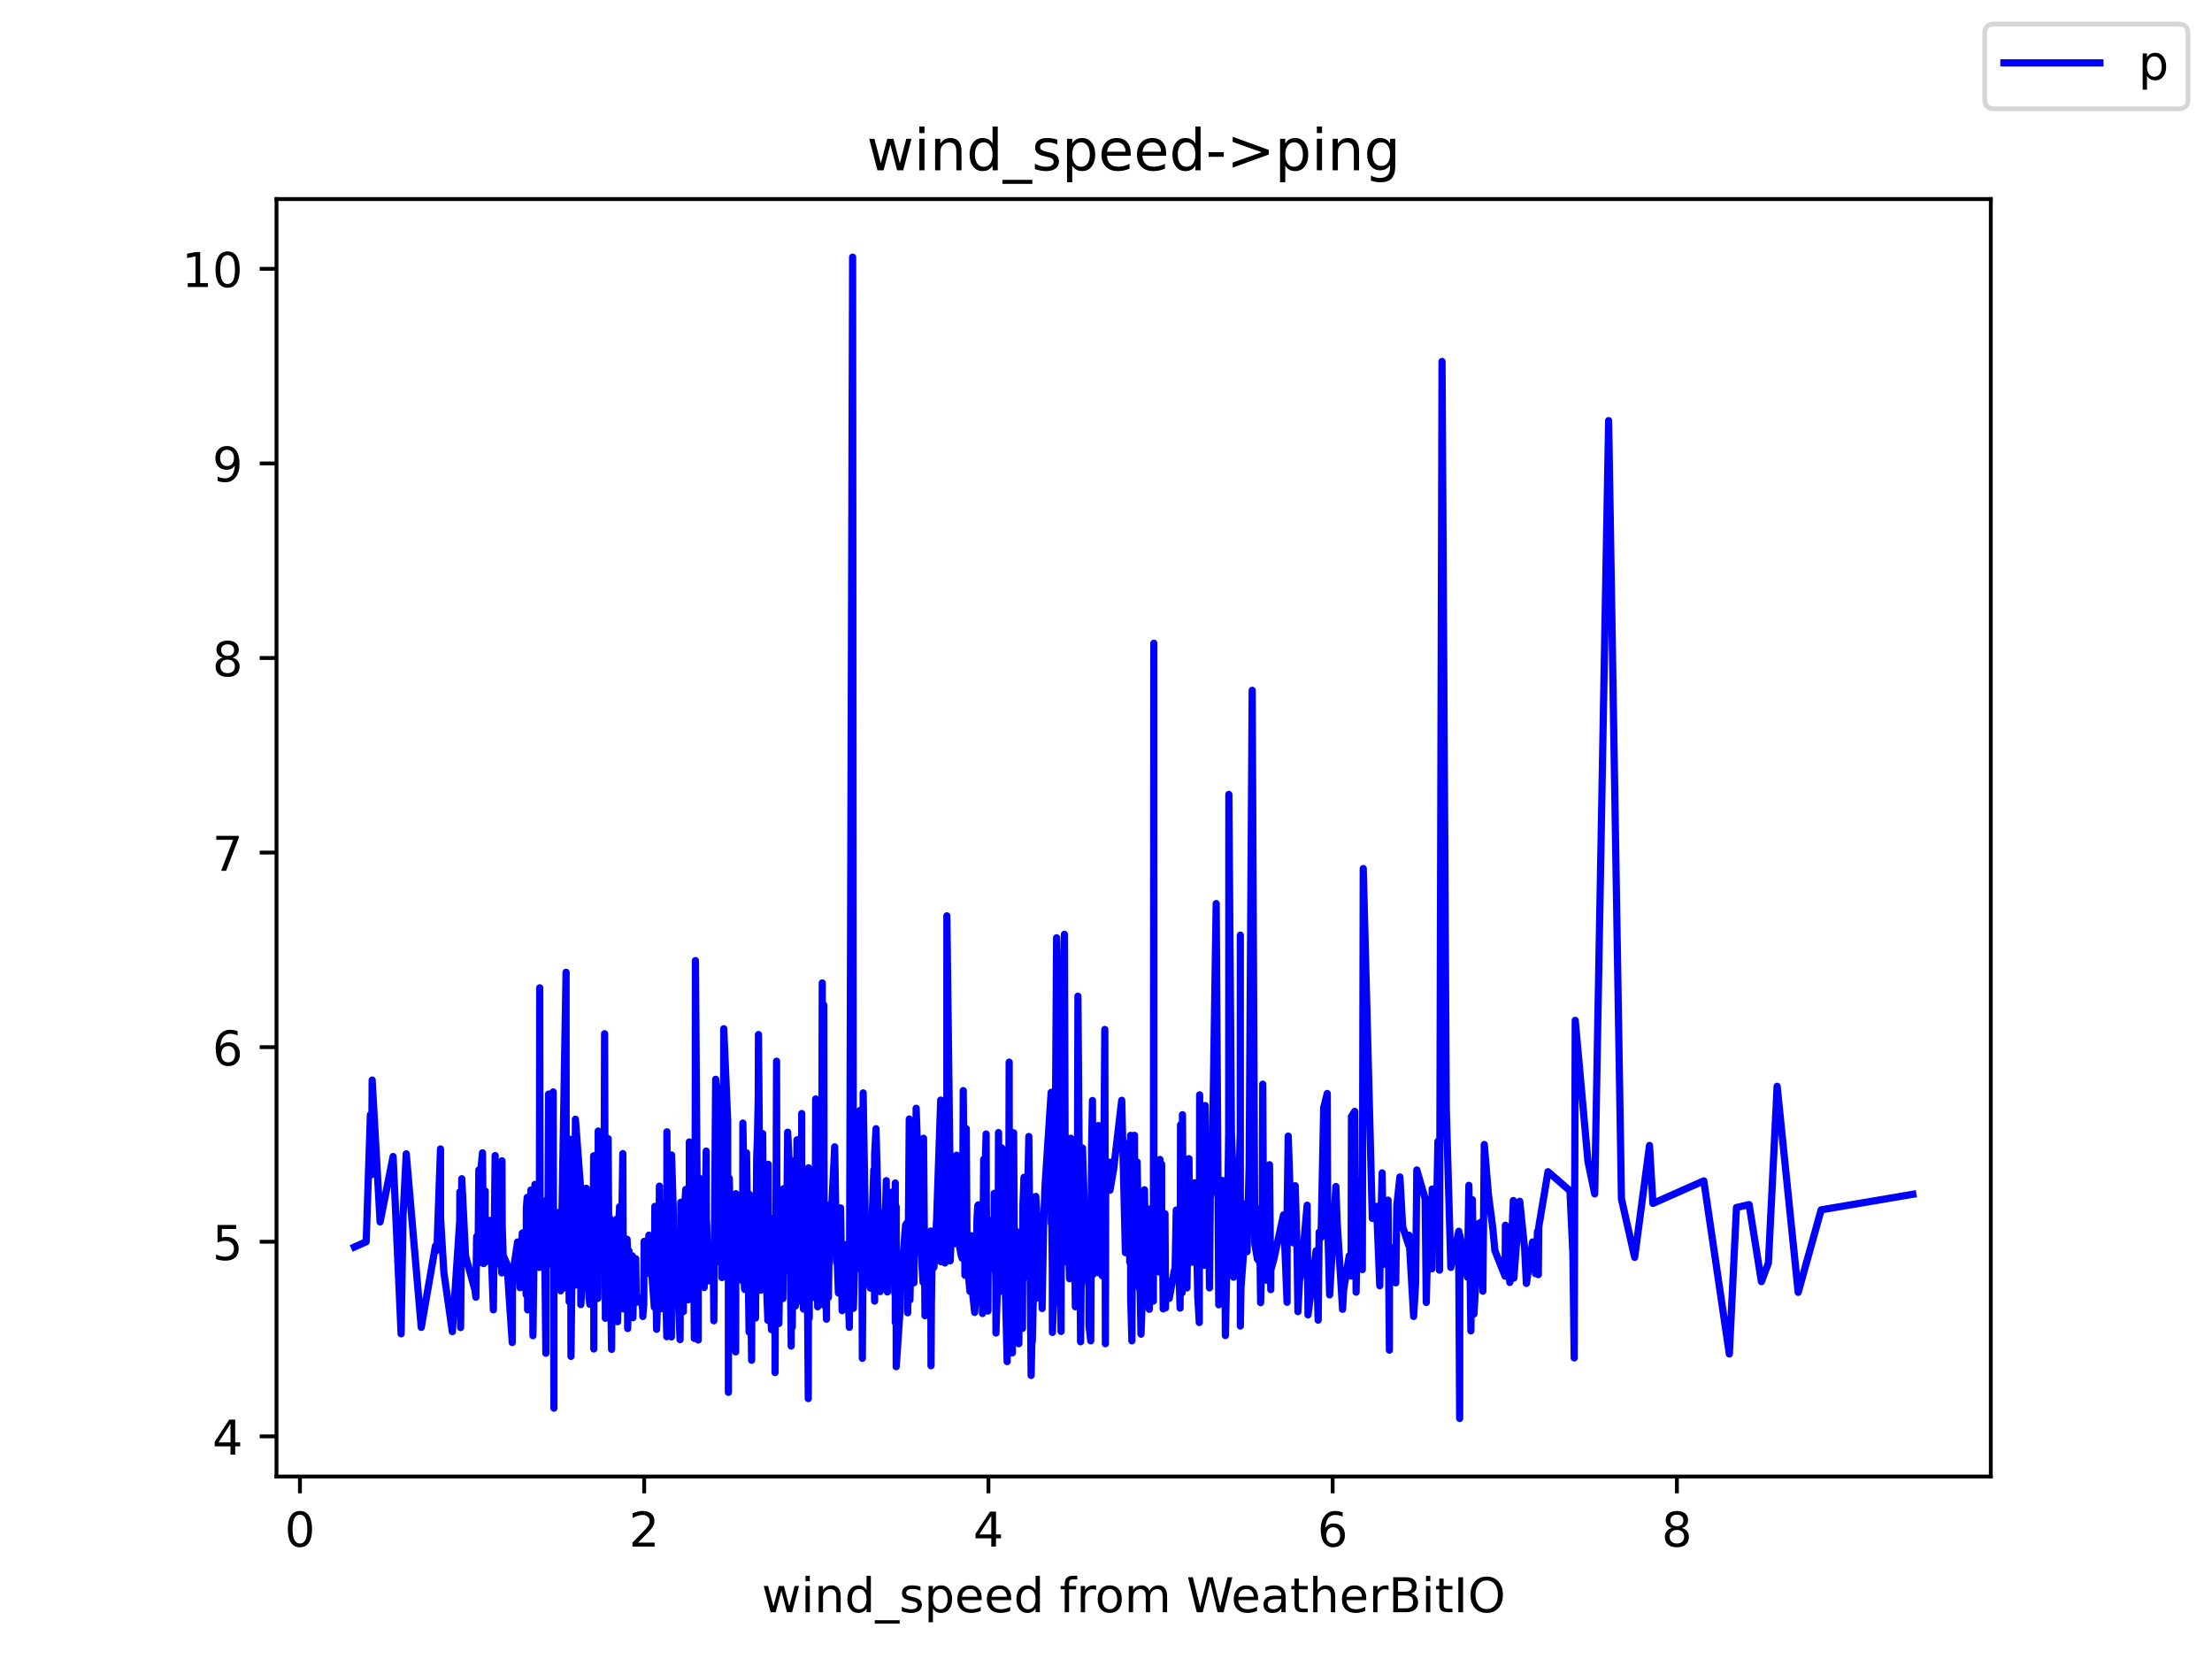 <?xml version="1.0" encoding="utf-8" standalone="no"?>
<!DOCTYPE svg PUBLIC "-//W3C//DTD SVG 1.1//EN"
  "http://www.w3.org/Graphics/SVG/1.1/DTD/svg11.dtd">
<!-- Created with matplotlib (https://matplotlib.org/) -->
<svg height="345.6pt" version="1.1" viewBox="0 0 460.8 345.6" width="460.8pt" xmlns="http://www.w3.org/2000/svg" xmlns:xlink="http://www.w3.org/1999/xlink">
 <defs>
  <style type="text/css">*{stroke-linecap:butt;stroke-linejoin:round;}</style>
 </defs>
 <g id="figure_1">
  <g id="patch_1">
   <path d="M 0 345.6 
L 460.8 345.6 
L 460.8 0 
L 0 0 
z
" style="fill:#ffffff;"/>
  </g>
  <g id="axes_1">
   <g id="patch_2">
    <path d="M 57.6 307.584 
L 414.72 307.584 
L 414.72 41.472 
L 57.6 41.472 
z
" style="fill:#ffffff;"/>
   </g>
   <g id="matplotlib.axis_1">
    <g id="xtick_1">
     <g id="line2d_1">
      <defs>
       <path d="M 0 0 
L 0 3.5 
" id="mcaeb36cfbd" style="stroke:#000000;stroke-width:0.8;"/>
      </defs>
      <g>
       <use style="stroke:#000000;stroke-width:0.8;" x="62.483" xlink:href="#mcaeb36cfbd" y="307.584"/>
      </g>
     </g>
     <g id="text_1">
      <!-- 0 -->
      <g transform="translate(59.302 322.182)scale(0.1 -0.1)">
       <defs>
        <path d="M 31.781 66.406 
Q 24.172 66.406 20.328 58.906 
Q 16.5 51.422 16.5 36.375 
Q 16.5 21.391 20.328 13.891 
Q 24.172 6.391 31.781 6.391 
Q 39.453 6.391 43.281 13.891 
Q 47.125 21.391 47.125 36.375 
Q 47.125 51.422 43.281 58.906 
Q 39.453 66.406 31.781 66.406 
z
M 31.781 74.219 
Q 44.047 74.219 50.516 64.516 
Q 56.984 54.828 56.984 36.375 
Q 56.984 17.969 50.516 8.266 
Q 44.047 -1.422 31.781 -1.422 
Q 19.531 -1.422 13.062 8.266 
Q 6.594 17.969 6.594 36.375 
Q 6.594 54.828 13.062 64.516 
Q 19.531 74.219 31.781 74.219 
z
" id="DejaVuSans-48"/>
       </defs>
       <use xlink:href="#DejaVuSans-48"/>
      </g>
     </g>
    </g>
    <g id="xtick_2">
     <g id="line2d_2">
      <g>
       <use style="stroke:#000000;stroke-width:0.8;" x="134.194" xlink:href="#mcaeb36cfbd" y="307.584"/>
      </g>
     </g>
     <g id="text_2">
      <!-- 2 -->
      <g transform="translate(131.013 322.182)scale(0.1 -0.1)">
       <defs>
        <path d="M 19.188 8.297 
L 53.609 8.297 
L 53.609 0 
L 7.328 0 
L 7.328 8.297 
Q 12.938 14.109 22.625 23.891 
Q 32.328 33.688 34.812 36.531 
Q 39.547 41.844 41.422 45.531 
Q 43.312 49.219 43.312 52.781 
Q 43.312 58.594 39.234 62.25 
Q 35.156 65.922 28.609 65.922 
Q 23.969 65.922 18.812 64.312 
Q 13.672 62.703 7.812 59.422 
L 7.812 69.391 
Q 13.766 71.781 18.938 73 
Q 24.125 74.219 28.422 74.219 
Q 39.75 74.219 46.484 68.547 
Q 53.219 62.891 53.219 53.422 
Q 53.219 48.922 51.531 44.891 
Q 49.859 40.875 45.406 35.406 
Q 44.188 33.984 37.641 27.219 
Q 31.109 20.453 19.188 8.297 
z
" id="DejaVuSans-50"/>
       </defs>
       <use xlink:href="#DejaVuSans-50"/>
      </g>
     </g>
    </g>
    <g id="xtick_3">
     <g id="line2d_3">
      <g>
       <use style="stroke:#000000;stroke-width:0.8;" x="205.906" xlink:href="#mcaeb36cfbd" y="307.584"/>
      </g>
     </g>
     <g id="text_3">
      <!-- 4 -->
      <g transform="translate(202.724 322.182)scale(0.1 -0.1)">
       <defs>
        <path d="M 37.797 64.312 
L 12.891 25.391 
L 37.797 25.391 
z
M 35.203 72.906 
L 47.609 72.906 
L 47.609 25.391 
L 58.016 25.391 
L 58.016 17.188 
L 47.609 17.188 
L 47.609 0 
L 37.797 0 
L 37.797 17.188 
L 4.891 17.188 
L 4.891 26.703 
z
" id="DejaVuSans-52"/>
       </defs>
       <use xlink:href="#DejaVuSans-52"/>
      </g>
     </g>
    </g>
    <g id="xtick_4">
     <g id="line2d_4">
      <g>
       <use style="stroke:#000000;stroke-width:0.8;" x="277.617" xlink:href="#mcaeb36cfbd" y="307.584"/>
      </g>
     </g>
     <g id="text_4">
      <!-- 6 -->
      <g transform="translate(274.436 322.182)scale(0.1 -0.1)">
       <defs>
        <path d="M 33.016 40.375 
Q 26.375 40.375 22.484 35.828 
Q 18.609 31.297 18.609 23.391 
Q 18.609 15.531 22.484 10.953 
Q 26.375 6.391 33.016 6.391 
Q 39.656 6.391 43.531 10.953 
Q 47.406 15.531 47.406 23.391 
Q 47.406 31.297 43.531 35.828 
Q 39.656 40.375 33.016 40.375 
z
M 52.594 71.297 
L 52.594 62.312 
Q 48.875 64.062 45.094 64.984 
Q 41.312 65.922 37.594 65.922 
Q 27.828 65.922 22.672 59.328 
Q 17.531 52.734 16.797 39.406 
Q 19.672 43.656 24.016 45.922 
Q 28.375 48.188 33.594 48.188 
Q 44.578 48.188 50.953 41.516 
Q 57.328 34.859 57.328 23.391 
Q 57.328 12.156 50.688 5.359 
Q 44.047 -1.422 33.016 -1.422 
Q 20.359 -1.422 13.672 8.266 
Q 6.984 17.969 6.984 36.375 
Q 6.984 53.656 15.188 63.938 
Q 23.391 74.219 37.203 74.219 
Q 40.922 74.219 44.703 73.484 
Q 48.484 72.75 52.594 71.297 
z
" id="DejaVuSans-54"/>
       </defs>
       <use xlink:href="#DejaVuSans-54"/>
      </g>
     </g>
    </g>
    <g id="xtick_5">
     <g id="line2d_5">
      <g>
       <use style="stroke:#000000;stroke-width:0.8;" x="349.328" xlink:href="#mcaeb36cfbd" y="307.584"/>
      </g>
     </g>
     <g id="text_5">
      <!-- 8 -->
      <g transform="translate(346.147 322.182)scale(0.1 -0.1)">
       <defs>
        <path d="M 31.781 34.625 
Q 24.75 34.625 20.719 30.859 
Q 16.703 27.094 16.703 20.516 
Q 16.703 13.922 20.719 10.156 
Q 24.75 6.391 31.781 6.391 
Q 38.812 6.391 42.859 10.172 
Q 46.922 13.969 46.922 20.516 
Q 46.922 27.094 42.891 30.859 
Q 38.875 34.625 31.781 34.625 
z
M 21.922 38.812 
Q 15.578 40.375 12.031 44.719 
Q 8.5 49.078 8.5 55.328 
Q 8.5 64.062 14.719 69.141 
Q 20.953 74.219 31.781 74.219 
Q 42.672 74.219 48.875 69.141 
Q 55.078 64.062 55.078 55.328 
Q 55.078 49.078 51.531 44.719 
Q 48 40.375 41.703 38.812 
Q 48.828 37.156 52.797 32.312 
Q 56.781 27.484 56.781 20.516 
Q 56.781 9.906 50.312 4.234 
Q 43.844 -1.422 31.781 -1.422 
Q 19.734 -1.422 13.25 4.234 
Q 6.781 9.906 6.781 20.516 
Q 6.781 27.484 10.781 32.312 
Q 14.797 37.156 21.922 38.812 
z
M 18.312 54.391 
Q 18.312 48.734 21.844 45.562 
Q 25.391 42.391 31.781 42.391 
Q 38.141 42.391 41.719 45.562 
Q 45.312 48.734 45.312 54.391 
Q 45.312 60.062 41.719 63.234 
Q 38.141 66.406 31.781 66.406 
Q 25.391 66.406 21.844 63.234 
Q 18.312 60.062 18.312 54.391 
z
" id="DejaVuSans-56"/>
       </defs>
       <use xlink:href="#DejaVuSans-56"/>
      </g>
     </g>
    </g>
    <g id="text_6">
     <!-- wind_speed from WeatherBitIO -->
     <g transform="translate(158.68 335.861)scale(0.1 -0.1)">
      <defs>
       <path d="M 4.203 54.688 
L 13.188 54.688 
L 24.422 12.016 
L 35.594 54.688 
L 46.188 54.688 
L 57.422 12.016 
L 68.609 54.688 
L 77.594 54.688 
L 63.281 0 
L 52.688 0 
L 40.922 44.828 
L 29.109 0 
L 18.5 0 
z
" id="DejaVuSans-119"/>
       <path d="M 9.422 54.688 
L 18.406 54.688 
L 18.406 0 
L 9.422 0 
z
M 9.422 75.984 
L 18.406 75.984 
L 18.406 64.594 
L 9.422 64.594 
z
" id="DejaVuSans-105"/>
       <path d="M 54.891 33.016 
L 54.891 0 
L 45.906 0 
L 45.906 32.719 
Q 45.906 40.484 42.875 44.328 
Q 39.844 48.188 33.797 48.188 
Q 26.516 48.188 22.312 43.547 
Q 18.109 38.922 18.109 30.906 
L 18.109 0 
L 9.078 0 
L 9.078 54.688 
L 18.109 54.688 
L 18.109 46.188 
Q 21.344 51.125 25.703 53.562 
Q 30.078 56 35.797 56 
Q 45.219 56 50.047 50.172 
Q 54.891 44.344 54.891 33.016 
z
" id="DejaVuSans-110"/>
       <path d="M 45.406 46.391 
L 45.406 75.984 
L 54.391 75.984 
L 54.391 0 
L 45.406 0 
L 45.406 8.203 
Q 42.578 3.328 38.25 0.953 
Q 33.938 -1.422 27.875 -1.422 
Q 17.969 -1.422 11.734 6.484 
Q 5.516 14.406 5.516 27.297 
Q 5.516 40.188 11.734 48.094 
Q 17.969 56 27.875 56 
Q 33.938 56 38.25 53.625 
Q 42.578 51.266 45.406 46.391 
z
M 14.797 27.297 
Q 14.797 17.391 18.875 11.75 
Q 22.953 6.109 30.078 6.109 
Q 37.203 6.109 41.297 11.75 
Q 45.406 17.391 45.406 27.297 
Q 45.406 37.203 41.297 42.844 
Q 37.203 48.484 30.078 48.484 
Q 22.953 48.484 18.875 42.844 
Q 14.797 37.203 14.797 27.297 
z
" id="DejaVuSans-100"/>
       <path d="M 50.984 -16.609 
L 50.984 -23.578 
L -0.984 -23.578 
L -0.984 -16.609 
z
" id="DejaVuSans-95"/>
       <path d="M 44.281 53.078 
L 44.281 44.578 
Q 40.484 46.531 36.375 47.5 
Q 32.281 48.484 27.875 48.484 
Q 21.188 48.484 17.844 46.438 
Q 14.5 44.391 14.5 40.281 
Q 14.5 37.156 16.891 35.375 
Q 19.281 33.594 26.516 31.984 
L 29.594 31.297 
Q 39.156 29.25 43.188 25.516 
Q 47.219 21.781 47.219 15.094 
Q 47.219 7.469 41.188 3.016 
Q 35.156 -1.422 24.609 -1.422 
Q 20.219 -1.422 15.453 -0.562 
Q 10.688 0.297 5.422 2 
L 5.422 11.281 
Q 10.406 8.688 15.234 7.391 
Q 20.062 6.109 24.812 6.109 
Q 31.156 6.109 34.562 8.281 
Q 37.984 10.453 37.984 14.406 
Q 37.984 18.062 35.516 20.016 
Q 33.062 21.969 24.703 23.781 
L 21.578 24.516 
Q 13.234 26.266 9.516 29.906 
Q 5.812 33.547 5.812 39.891 
Q 5.812 47.609 11.281 51.797 
Q 16.75 56 26.812 56 
Q 31.781 56 36.172 55.266 
Q 40.578 54.547 44.281 53.078 
z
" id="DejaVuSans-115"/>
       <path d="M 18.109 8.203 
L 18.109 -20.797 
L 9.078 -20.797 
L 9.078 54.688 
L 18.109 54.688 
L 18.109 46.391 
Q 20.953 51.266 25.266 53.625 
Q 29.594 56 35.594 56 
Q 45.562 56 51.781 48.094 
Q 58.016 40.188 58.016 27.297 
Q 58.016 14.406 51.781 6.484 
Q 45.562 -1.422 35.594 -1.422 
Q 29.594 -1.422 25.266 0.953 
Q 20.953 3.328 18.109 8.203 
z
M 48.688 27.297 
Q 48.688 37.203 44.609 42.844 
Q 40.531 48.484 33.406 48.484 
Q 26.266 48.484 22.188 42.844 
Q 18.109 37.203 18.109 27.297 
Q 18.109 17.391 22.188 11.75 
Q 26.266 6.109 33.406 6.109 
Q 40.531 6.109 44.609 11.75 
Q 48.688 17.391 48.688 27.297 
z
" id="DejaVuSans-112"/>
       <path d="M 56.203 29.594 
L 56.203 25.203 
L 14.891 25.203 
Q 15.484 15.922 20.484 11.062 
Q 25.484 6.203 34.422 6.203 
Q 39.594 6.203 44.453 7.469 
Q 49.312 8.734 54.109 11.281 
L 54.109 2.781 
Q 49.266 0.734 44.188 -0.344 
Q 39.109 -1.422 33.891 -1.422 
Q 20.797 -1.422 13.156 6.188 
Q 5.516 13.812 5.516 26.812 
Q 5.516 40.234 12.766 48.109 
Q 20.016 56 32.328 56 
Q 43.359 56 49.781 48.891 
Q 56.203 41.797 56.203 29.594 
z
M 47.219 32.234 
Q 47.125 39.594 43.094 43.984 
Q 39.062 48.391 32.422 48.391 
Q 24.906 48.391 20.391 44.141 
Q 15.875 39.891 15.188 32.172 
z
" id="DejaVuSans-101"/>
       <path id="DejaVuSans-32"/>
       <path d="M 37.109 75.984 
L 37.109 68.5 
L 28.516 68.5 
Q 23.688 68.5 21.797 66.547 
Q 19.922 64.594 19.922 59.516 
L 19.922 54.688 
L 34.719 54.688 
L 34.719 47.703 
L 19.922 47.703 
L 19.922 0 
L 10.891 0 
L 10.891 47.703 
L 2.297 47.703 
L 2.297 54.688 
L 10.891 54.688 
L 10.891 58.5 
Q 10.891 67.625 15.141 71.797 
Q 19.391 75.984 28.609 75.984 
z
" id="DejaVuSans-102"/>
       <path d="M 41.109 46.297 
Q 39.594 47.172 37.812 47.578 
Q 36.031 48 33.891 48 
Q 26.266 48 22.188 43.047 
Q 18.109 38.094 18.109 28.812 
L 18.109 0 
L 9.078 0 
L 9.078 54.688 
L 18.109 54.688 
L 18.109 46.188 
Q 20.953 51.172 25.484 53.578 
Q 30.031 56 36.531 56 
Q 37.453 56 38.578 55.875 
Q 39.703 55.766 41.062 55.516 
z
" id="DejaVuSans-114"/>
       <path d="M 30.609 48.391 
Q 23.391 48.391 19.188 42.75 
Q 14.984 37.109 14.984 27.297 
Q 14.984 17.484 19.156 11.844 
Q 23.344 6.203 30.609 6.203 
Q 37.797 6.203 41.984 11.859 
Q 46.188 17.531 46.188 27.297 
Q 46.188 37.016 41.984 42.703 
Q 37.797 48.391 30.609 48.391 
z
M 30.609 56 
Q 42.328 56 49.016 48.375 
Q 55.719 40.766 55.719 27.297 
Q 55.719 13.875 49.016 6.219 
Q 42.328 -1.422 30.609 -1.422 
Q 18.844 -1.422 12.172 6.219 
Q 5.516 13.875 5.516 27.297 
Q 5.516 40.766 12.172 48.375 
Q 18.844 56 30.609 56 
z
" id="DejaVuSans-111"/>
       <path d="M 52 44.188 
Q 55.375 50.25 60.062 53.125 
Q 64.75 56 71.094 56 
Q 79.641 56 84.281 50.016 
Q 88.922 44.047 88.922 33.016 
L 88.922 0 
L 79.891 0 
L 79.891 32.719 
Q 79.891 40.578 77.094 44.375 
Q 74.312 48.188 68.609 48.188 
Q 61.625 48.188 57.562 43.547 
Q 53.516 38.922 53.516 30.906 
L 53.516 0 
L 44.484 0 
L 44.484 32.719 
Q 44.484 40.625 41.703 44.406 
Q 38.922 48.188 33.109 48.188 
Q 26.219 48.188 22.156 43.531 
Q 18.109 38.875 18.109 30.906 
L 18.109 0 
L 9.078 0 
L 9.078 54.688 
L 18.109 54.688 
L 18.109 46.188 
Q 21.188 51.219 25.484 53.609 
Q 29.781 56 35.688 56 
Q 41.656 56 45.828 52.969 
Q 50 49.953 52 44.188 
z
" id="DejaVuSans-109"/>
       <path d="M 3.328 72.906 
L 13.281 72.906 
L 28.609 11.281 
L 43.891 72.906 
L 54.984 72.906 
L 70.312 11.281 
L 85.594 72.906 
L 95.609 72.906 
L 77.297 0 
L 64.891 0 
L 49.516 63.281 
L 33.984 0 
L 21.578 0 
z
" id="DejaVuSans-87"/>
       <path d="M 34.281 27.484 
Q 23.391 27.484 19.188 25 
Q 14.984 22.516 14.984 16.5 
Q 14.984 11.719 18.141 8.906 
Q 21.297 6.109 26.703 6.109 
Q 34.188 6.109 38.703 11.406 
Q 43.219 16.703 43.219 25.484 
L 43.219 27.484 
z
M 52.203 31.203 
L 52.203 0 
L 43.219 0 
L 43.219 8.297 
Q 40.141 3.328 35.547 0.953 
Q 30.953 -1.422 24.312 -1.422 
Q 15.922 -1.422 10.953 3.297 
Q 6 8.016 6 15.922 
Q 6 25.141 12.172 29.828 
Q 18.359 34.516 30.609 34.516 
L 43.219 34.516 
L 43.219 35.406 
Q 43.219 41.609 39.141 45 
Q 35.062 48.391 27.688 48.391 
Q 23 48.391 18.547 47.266 
Q 14.109 46.141 10.016 43.891 
L 10.016 52.203 
Q 14.938 54.109 19.578 55.047 
Q 24.219 56 28.609 56 
Q 40.484 56 46.344 49.844 
Q 52.203 43.703 52.203 31.203 
z
" id="DejaVuSans-97"/>
       <path d="M 18.312 70.219 
L 18.312 54.688 
L 36.812 54.688 
L 36.812 47.703 
L 18.312 47.703 
L 18.312 18.016 
Q 18.312 11.328 20.141 9.422 
Q 21.969 7.516 27.594 7.516 
L 36.812 7.516 
L 36.812 0 
L 27.594 0 
Q 17.188 0 13.234 3.875 
Q 9.281 7.766 9.281 18.016 
L 9.281 47.703 
L 2.688 47.703 
L 2.688 54.688 
L 9.281 54.688 
L 9.281 70.219 
z
" id="DejaVuSans-116"/>
       <path d="M 54.891 33.016 
L 54.891 0 
L 45.906 0 
L 45.906 32.719 
Q 45.906 40.484 42.875 44.328 
Q 39.844 48.188 33.797 48.188 
Q 26.516 48.188 22.312 43.547 
Q 18.109 38.922 18.109 30.906 
L 18.109 0 
L 9.078 0 
L 9.078 75.984 
L 18.109 75.984 
L 18.109 46.188 
Q 21.344 51.125 25.703 53.562 
Q 30.078 56 35.797 56 
Q 45.219 56 50.047 50.172 
Q 54.891 44.344 54.891 33.016 
z
" id="DejaVuSans-104"/>
       <path d="M 19.672 34.812 
L 19.672 8.109 
L 35.5 8.109 
Q 43.453 8.109 47.281 11.406 
Q 51.125 14.703 51.125 21.484 
Q 51.125 28.328 47.281 31.562 
Q 43.453 34.812 35.5 34.812 
z
M 19.672 64.797 
L 19.672 42.828 
L 34.281 42.828 
Q 41.5 42.828 45.031 45.531 
Q 48.578 48.25 48.578 53.812 
Q 48.578 59.328 45.031 62.062 
Q 41.5 64.797 34.281 64.797 
z
M 9.812 72.906 
L 35.016 72.906 
Q 46.297 72.906 52.391 68.219 
Q 58.5 63.531 58.5 54.891 
Q 58.5 48.188 55.375 44.234 
Q 52.25 40.281 46.188 39.312 
Q 53.469 37.75 57.5 32.781 
Q 61.531 27.828 61.531 20.406 
Q 61.531 10.641 54.891 5.312 
Q 48.25 0 35.984 0 
L 9.812 0 
z
" id="DejaVuSans-66"/>
       <path d="M 9.812 72.906 
L 19.672 72.906 
L 19.672 0 
L 9.812 0 
z
" id="DejaVuSans-73"/>
       <path d="M 39.406 66.219 
Q 28.656 66.219 22.328 58.203 
Q 16.016 50.203 16.016 36.375 
Q 16.016 22.609 22.328 14.594 
Q 28.656 6.594 39.406 6.594 
Q 50.141 6.594 56.422 14.594 
Q 62.703 22.609 62.703 36.375 
Q 62.703 50.203 56.422 58.203 
Q 50.141 66.219 39.406 66.219 
z
M 39.406 74.219 
Q 54.734 74.219 63.906 63.938 
Q 73.094 53.656 73.094 36.375 
Q 73.094 19.141 63.906 8.859 
Q 54.734 -1.422 39.406 -1.422 
Q 24.031 -1.422 14.812 8.828 
Q 5.609 19.094 5.609 36.375 
Q 5.609 53.656 14.812 63.938 
Q 24.031 74.219 39.406 74.219 
z
" id="DejaVuSans-79"/>
      </defs>
      <use xlink:href="#DejaVuSans-119"/>
      <use x="81.787" xlink:href="#DejaVuSans-105"/>
      <use x="109.57" xlink:href="#DejaVuSans-110"/>
      <use x="172.949" xlink:href="#DejaVuSans-100"/>
      <use x="236.426" xlink:href="#DejaVuSans-95"/>
      <use x="286.426" xlink:href="#DejaVuSans-115"/>
      <use x="338.525" xlink:href="#DejaVuSans-112"/>
      <use x="402.002" xlink:href="#DejaVuSans-101"/>
      <use x="463.525" xlink:href="#DejaVuSans-101"/>
      <use x="525.049" xlink:href="#DejaVuSans-100"/>
      <use x="588.525" xlink:href="#DejaVuSans-32"/>
      <use x="620.312" xlink:href="#DejaVuSans-102"/>
      <use x="655.518" xlink:href="#DejaVuSans-114"/>
      <use x="694.381" xlink:href="#DejaVuSans-111"/>
      <use x="755.562" xlink:href="#DejaVuSans-109"/>
      <use x="852.975" xlink:href="#DejaVuSans-32"/>
      <use x="884.762" xlink:href="#DejaVuSans-87"/>
      <use x="977.764" xlink:href="#DejaVuSans-101"/>
      <use x="1039.287" xlink:href="#DejaVuSans-97"/>
      <use x="1100.566" xlink:href="#DejaVuSans-116"/>
      <use x="1139.775" xlink:href="#DejaVuSans-104"/>
      <use x="1203.154" xlink:href="#DejaVuSans-101"/>
      <use x="1264.678" xlink:href="#DejaVuSans-114"/>
      <use x="1305.791" xlink:href="#DejaVuSans-66"/>
      <use x="1374.395" xlink:href="#DejaVuSans-105"/>
      <use x="1402.178" xlink:href="#DejaVuSans-116"/>
      <use x="1441.387" xlink:href="#DejaVuSans-73"/>
      <use x="1470.879" xlink:href="#DejaVuSans-79"/>
     </g>
    </g>
   </g>
   <g id="matplotlib.axis_2">
    <g id="ytick_1">
     <g id="line2d_6">
      <defs>
       <path d="M 0 0 
L -3.5 0 
" id="m4fcc66ac54" style="stroke:#000000;stroke-width:0.8;"/>
      </defs>
      <g>
       <use style="stroke:#000000;stroke-width:0.8;" x="57.6" xlink:href="#m4fcc66ac54" y="299.217"/>
      </g>
     </g>
     <g id="text_7">
      <!-- 4 -->
      <g transform="translate(44.237 303.017)scale(0.1 -0.1)">
       <use xlink:href="#DejaVuSans-52"/>
      </g>
     </g>
    </g>
    <g id="ytick_2">
     <g id="line2d_7">
      <g>
       <use style="stroke:#000000;stroke-width:0.8;" x="57.6" xlink:href="#m4fcc66ac54" y="258.681"/>
      </g>
     </g>
     <g id="text_8">
      <!-- 5 -->
      <g transform="translate(44.237 262.48)scale(0.1 -0.1)">
       <defs>
        <path d="M 10.797 72.906 
L 49.516 72.906 
L 49.516 64.594 
L 19.828 64.594 
L 19.828 46.734 
Q 21.969 47.469 24.109 47.828 
Q 26.266 48.188 28.422 48.188 
Q 40.625 48.188 47.75 41.5 
Q 54.891 34.812 54.891 23.391 
Q 54.891 11.625 47.562 5.094 
Q 40.234 -1.422 26.906 -1.422 
Q 22.312 -1.422 17.547 -0.641 
Q 12.797 0.141 7.719 1.703 
L 7.719 11.625 
Q 12.109 9.234 16.797 8.062 
Q 21.484 6.891 26.703 6.891 
Q 35.156 6.891 40.078 11.328 
Q 45.016 15.766 45.016 23.391 
Q 45.016 31 40.078 35.438 
Q 35.156 39.891 26.703 39.891 
Q 22.75 39.891 18.812 39.016 
Q 14.891 38.141 10.797 36.281 
z
" id="DejaVuSans-53"/>
       </defs>
       <use xlink:href="#DejaVuSans-53"/>
      </g>
     </g>
    </g>
    <g id="ytick_3">
     <g id="line2d_8">
      <g>
       <use style="stroke:#000000;stroke-width:0.8;" x="57.6" xlink:href="#m4fcc66ac54" y="218.145"/>
      </g>
     </g>
     <g id="text_9">
      <!-- 6 -->
      <g transform="translate(44.237 221.944)scale(0.1 -0.1)">
       <use xlink:href="#DejaVuSans-54"/>
      </g>
     </g>
    </g>
    <g id="ytick_4">
     <g id="line2d_9">
      <g>
       <use style="stroke:#000000;stroke-width:0.8;" x="57.6" xlink:href="#m4fcc66ac54" y="177.609"/>
      </g>
     </g>
     <g id="text_10">
      <!-- 7 -->
      <g transform="translate(44.237 181.408)scale(0.1 -0.1)">
       <defs>
        <path d="M 8.203 72.906 
L 55.078 72.906 
L 55.078 68.703 
L 28.609 0 
L 18.312 0 
L 43.219 64.594 
L 8.203 64.594 
z
" id="DejaVuSans-55"/>
       </defs>
       <use xlink:href="#DejaVuSans-55"/>
      </g>
     </g>
    </g>
    <g id="ytick_5">
     <g id="line2d_10">
      <g>
       <use style="stroke:#000000;stroke-width:0.8;" x="57.6" xlink:href="#m4fcc66ac54" y="137.073"/>
      </g>
     </g>
     <g id="text_11">
      <!-- 8 -->
      <g transform="translate(44.237 140.872)scale(0.1 -0.1)">
       <use xlink:href="#DejaVuSans-56"/>
      </g>
     </g>
    </g>
    <g id="ytick_6">
     <g id="line2d_11">
      <g>
       <use style="stroke:#000000;stroke-width:0.8;" x="57.6" xlink:href="#m4fcc66ac54" y="96.536"/>
      </g>
     </g>
     <g id="text_12">
      <!-- 9 -->
      <g transform="translate(44.237 100.336)scale(0.1 -0.1)">
       <defs>
        <path d="M 10.984 1.516 
L 10.984 10.5 
Q 14.703 8.734 18.5 7.812 
Q 22.312 6.891 25.984 6.891 
Q 35.75 6.891 40.891 13.453 
Q 46.047 20.016 46.781 33.406 
Q 43.953 29.203 39.594 26.953 
Q 35.25 24.703 29.984 24.703 
Q 19.047 24.703 12.672 31.312 
Q 6.297 37.938 6.297 49.422 
Q 6.297 60.641 12.938 67.422 
Q 19.578 74.219 30.609 74.219 
Q 43.266 74.219 49.922 64.516 
Q 56.594 54.828 56.594 36.375 
Q 56.594 19.141 48.406 8.859 
Q 40.234 -1.422 26.422 -1.422 
Q 22.703 -1.422 18.891 -0.688 
Q 15.094 0.047 10.984 1.516 
z
M 30.609 32.422 
Q 37.25 32.422 41.125 36.953 
Q 45.016 41.5 45.016 49.422 
Q 45.016 57.281 41.125 61.844 
Q 37.25 66.406 30.609 66.406 
Q 23.969 66.406 20.094 61.844 
Q 16.219 57.281 16.219 49.422 
Q 16.219 41.5 20.094 36.953 
Q 23.969 32.422 30.609 32.422 
z
" id="DejaVuSans-57"/>
       </defs>
       <use xlink:href="#DejaVuSans-57"/>
      </g>
     </g>
    </g>
    <g id="ytick_7">
     <g id="line2d_12">
      <g>
       <use style="stroke:#000000;stroke-width:0.8;" x="57.6" xlink:href="#m4fcc66ac54" y="56"/>
      </g>
     </g>
     <g id="text_13">
      <!-- 10 -->
      <g transform="translate(37.875 59.799)scale(0.1 -0.1)">
       <defs>
        <path d="M 12.406 8.297 
L 28.516 8.297 
L 28.516 63.922 
L 10.984 60.406 
L 10.984 69.391 
L 28.422 72.906 
L 38.281 72.906 
L 38.281 8.297 
L 54.391 8.297 
L 54.391 0 
L 12.406 0 
z
" id="DejaVuSans-49"/>
       </defs>
       <use xlink:href="#DejaVuSans-49"/>
       <use x="63.623" xlink:href="#DejaVuSans-48"/>
      </g>
     </g>
    </g>
   </g>
   <g id="line2d_13">
    <path clip-path="url(#pa16e185fee)" d="M 73.833 259.776 
L 76.284 258.681 
L 77.159 232.211 
L 77.413 244.696 
L 77.527 224.996 
L 79.182 254.546 
L 81.893 240.926 
L 83.558 277.855 
L 83.953 253.493 
L 84.628 240.359 
L 87.755 276.517 
L 90.702 259.573 
L 91.043 260.465 
L 91.138 256.857 
L 91.764 239.345 
L 91.781 253.817 
L 92.467 265.086 
L 94.226 277.409 
L 95.77 254.344 
L 95.794 248.304 
L 95.952 276.558 
L 96.198 245.547 
L 96.985 261.64 
L 98.938 268.734 
L 99.135 270.234 
L 99.293 257.587 
L 99.373 260.343 
L 99.573 263.221 
L 99.754 243.723 
L 99.807 253.655 
L 99.822 247.493 
L 100.51 240.156 
L 100.743 263.221 
L 100.804 259.816 
L 101.075 248.101 
L 101.078 262.937 
L 101.382 258.722 
L 101.418 255.357 
L 101.618 255.033 
L 102.053 256.492 
L 102.105 254.222 
L 102.775 272.869 
L 103.151 240.724 
L 103.262 263.424 
L 103.413 256.452 
L 103.768 250.006 
L 103.941 250.128 
L 104.53 265.167 
L 104.568 241.818 
L 104.619 255.276 
L 104.822 261.519 
L 105.605 263.302 
L 106.708 279.679 
L 106.761 265.816 
L 107.818 258.722 
L 108.331 268.248 
L 108.809 256.857 
L 109.621 269.748 
L 109.647 251.628 
L 109.829 249.439 
L 109.914 272.869 
L 110.2 267.356 
L 110.46 266.424 
L 110.595 247.899 
L 110.661 269.423 
L 110.85 251.385 
L 110.914 256.492 
L 111.022 278.26 
L 111.439 246.723 
L 112.351 264.032 
L 112.437 205.781 
L 112.522 261.235 
L 112.614 258.843 
L 113.352 255.56 
L 113.454 258.114 
L 113.71 281.908 
L 113.754 250.087 
L 114.002 253.736 
L 114.118 261.032 
L 114.283 227.914 
L 114.405 263.343 
L 114.612 256.127 
L 114.944 262.37 
L 115.232 227.468 
L 115.39 293.34 
L 115.392 258.519 
L 115.756 261.275 
L 115.935 255.641 
L 116.332 267.599 
L 116.351 252.56 
L 116.569 256.127 
L 116.801 268.896 
L 116.97 253.209 
L 116.994 256.898 
L 117.922 202.539 
L 117.951 268.329 
L 118.185 253.695 
L 118.374 249.277 
L 118.565 271.166 
L 118.683 237.319 
L 118.726 265.451 
L 118.892 271.693 
L 118.896 260.181 
L 118.943 282.557 
L 119.374 246.763 
L 119.721 267.761 
L 119.871 233.143 
L 120.977 247.899 
L 120.995 271.774 
L 121.438 264.397 
L 121.886 260.181 
L 122.075 260.83 
L 122.118 247.534 
L 122.517 251.912 
L 122.702 270.274 
L 122.874 271.734 
L 122.881 266.869 
L 123.492 266.788 
L 123.669 240.764 
L 123.701 281.017 
L 123.73 252.641 
L 123.952 241.17 
L 124.219 245.385 
L 124.539 270.477 
L 124.577 267.275 
L 124.612 235.616 
L 125.244 259.938 
L 125.498 252.236 
L 125.786 264.235 
L 125.95 215.348 
L 126.111 274.612 
L 126.602 268.167 
L 126.682 237.197 
L 126.911 271.896 
L 126.961 253.614 
L 127.407 281.098 
L 127.526 263.221 
L 128.265 265.37 
L 128.421 253.979 
L 128.436 269.585 
L 128.614 269.383 
L 128.668 275.342 
L 129.013 252.52 
L 129.015 259.857 
L 129.058 251.385 
L 129.062 258.073 
L 129.575 251.668 
L 129.746 240.318 
L 129.874 272.666 
L 130.211 269.626 
L 130.426 258.276 
L 130.545 266.951 
L 130.623 258.154 
L 130.718 260.059 
L 130.756 276.76 
L 131.023 260.586 
L 131.157 270.599 
L 131.709 261.6 
L 131.829 265.207 
L 131.847 274.49 
L 132.072 264.721 
L 132.432 262.208 
L 132.557 271.288 
L 133.507 270.315 
L 133.876 272.666 
L 133.907 274.247 
L 134.107 271.693 
L 134.187 258.6 
L 134.542 261.397 
L 135.088 257.951 
L 135.094 265.248 
L 135.182 257.303 
L 136.303 272.301 
L 136.418 251.304 
L 136.785 276.922 
L 137.253 263.343 
L 137.369 247.088 
L 137.739 272.626 
L 138.407 264.397 
L 138.616 265.126 
L 138.903 278.463 
L 138.932 235.778 
L 139.059 256.573 
L 139.255 250.087 
L 139.273 270.315 
L 139.36 252.844 
L 139.468 274.815 
L 139.506 270.558 
L 139.867 278.503 
L 139.899 240.602 
L 140.25 251.912 
L 140.437 267.802 
L 140.77 258.114 
L 141.667 279.071 
L 141.835 250.452 
L 141.836 260.951 
L 142.055 262.248 
L 142.143 264.843 
L 142.153 255.154 
L 142.354 263.748 
L 142.359 273.234 
L 142.384 254.992 
L 142.851 247.777 
L 143.031 268.207 
L 143.364 270.761 
L 143.391 263.627 
L 143.587 269.342 
L 143.6 237.886 
L 144.117 248.547 
L 144.221 267.275 
L 144.256 267.234 
L 144.426 251.79 
L 144.645 278.828 
L 144.773 258.56 
L 144.788 266.464 
L 144.87 200.106 
L 145.366 266.626 
L 145.419 252.114 
L 145.451 279.152 
L 145.477 247.534 
L 145.797 245.507 
L 145.84 261.032 
L 146.215 263.667 
L 146.363 254.952 
L 146.695 268.207 
L 147.117 239.791 
L 147.164 260.667 
L 147.194 254.546 
L 147.565 266.829 
L 148.05 261.843 
L 148.32 265.248 
L 148.583 259.857 
L 148.701 275.139 
L 149.084 224.833 
L 149.384 227.468 
L 149.609 262.856 
L 149.826 261.194 
L 150.049 248.263 
L 150.106 258.681 
L 150.284 228.887 
L 150.402 266.14 
L 150.694 249.642 
L 150.774 214.294 
L 151.589 233.427 
L 151.611 266.059 
L 151.736 250.939 
L 151.737 290.056 
L 151.779 259.857 
L 151.926 245.466 
L 151.958 246.845 
L 152.097 269.018 
L 152.801 266.099 
L 153.256 281.625 
L 153.297 248.669 
L 154.705 266.869 
L 154.752 233.954 
L 154.885 241.372 
L 155.085 268.45 
L 155.161 268.613 
L 155.519 240.156 
L 156.047 277.49 
L 156.105 277.449 
L 156.135 248.831 
L 156.576 283.368 
L 156.635 267.518 
L 156.662 269.626 
L 156.824 273.153 
L 157.247 257.668 
L 157.39 274.571 
L 157.634 241.17 
L 157.775 237.602 
L 157.957 228.603 
L 158.002 215.51 
L 158.453 268.775 
L 158.73 266.221 
L 158.875 236.143 
L 159.123 264.559 
L 159.14 251.222 
L 159.151 263.424 
L 159.293 257.749 
L 159.961 275.058 
L 160.038 242.548 
L 160.126 265.126 
L 160.715 277.003 
L 161.45 253.533 
L 161.457 285.921 
L 161.542 266.707 
L 161.599 269.261 
L 161.774 221.064 
L 161.869 275.017 
L 162.225 249.155 
L 162.256 275.706 
L 162.602 253.533 
L 162.856 257.708 
L 163.089 270.518 
L 163.12 267.153 
L 163.216 247.615 
L 163.796 264.762 
L 164.086 235.859 
L 164.632 246.885 
L 164.638 262.573 
L 164.825 280.409 
L 164.931 241.778 
L 164.941 255.479 
L 165.045 276.436 
L 165.117 266.91 
L 165.701 272.058 
L 165.885 270.031 
L 166.03 237.44 
L 166.177 269.545 
L 166.352 261.802 
L 166.423 271.004 
L 166.535 260.505 
L 166.671 268.41 
L 166.959 261.357 
L 167.013 231.968 
L 167.017 247.615 
L 167.379 272.707 
L 167.437 254.749 
L 167.519 255.884 
L 167.577 252.641 
L 167.627 271.288 
L 167.627 250.736 
L 167.667 267.153 
L 168.078 272.261 
L 168.091 252.52 
L 168.376 291.353 
L 168.429 243.277 
L 168.458 264.964 
L 168.549 263.464 
L 168.581 274.571 
L 168.598 250.006 
L 168.676 244.372 
L 168.779 251.304 
L 168.903 245.507 
L 168.935 256.857 
L 169.086 261.275 
L 169.596 270.274 
L 169.656 264.275 
L 169.798 265.856 
L 169.92 228.928 
L 170.063 230.225 
L 170.189 267.964 
L 170.242 262.127 
L 170.251 241.251 
L 170.339 272.22 
L 170.422 271.369 
L 170.57 248.669 
L 171.061 242.386 
L 171.14 263.383 
L 171.289 204.768 
L 171.297 245.02 
L 171.463 249.966 
L 171.612 209.349 
L 171.697 271.936 
L 171.837 261.438 
L 171.967 263.951 
L 172.169 274.815 
L 172.22 251.02 
L 172.573 270.274 
L 172.662 263.87 
L 173.881 238.899 
L 174.276 262.978 
L 174.295 259.086 
L 174.65 269.342 
L 174.867 255.236 
L 175.113 251.628 
L 175.428 273.031 
L 175.629 265.572 
L 176.023 265.329 
L 176.209 266.383 
L 176.276 259.289 
L 176.941 276.517 
L 177.616 53.568 
L 177.779 272.545 
L 178.073 260.992 
L 178.809 264.235 
L 178.954 233.022 
L 179.114 262.937 
L 179.162 231.319 
L 179.504 247.169 
L 179.64 282.962 
L 179.788 259.451 
L 179.811 227.671 
L 180.409 264.275 
L 181.307 268.329 
L 181.318 261.235 
L 181.423 261.843 
L 182.028 243.683 
L 182.198 271.045 
L 182.204 240.44 
L 182.489 235.13 
L 183.356 269.058 
L 183.647 253.047 
L 183.791 260.181 
L 184.212 252.479 
L 184.32 258.276 
L 184.628 245.953 
L 184.658 259.249 
L 184.859 269.139 
L 184.882 259.816 
L 185.225 255.479 
L 185.334 262.613 
L 185.748 248.344 
L 185.864 265.126 
L 185.885 263.181 
L 186.082 265.289 
L 186.171 259.654 
L 186.409 269.504 
L 186.503 246.439 
L 186.505 275.504 
L 186.607 269.058 
L 186.687 251.385 
L 186.696 284.705 
L 187.498 272.909 
L 187.555 268.41 
L 188.659 255.154 
L 188.983 254.709 
L 189.09 273.477 
L 189.415 233.103 
L 189.556 270.801 
L 189.678 265.086 
L 190.382 267.234 
L 190.467 241.129 
L 190.734 246.885 
L 190.851 230.873 
L 191.897 261.113 
L 192.287 267.113 
L 192.39 237.116 
L 192.693 274.085 
L 192.881 266.018 
L 193.044 272.099 
L 193.323 272.545 
L 193.338 263.667 
L 193.884 256.452 
L 193.95 284.503 
L 194.03 271.572 
L 194.129 264.478 
L 194.562 263.951 
L 195.103 254.303 
L 195.968 229.171 
L 196.024 262.856 
L 196.243 259.573 
L 196.557 238.981 
L 196.842 263.1 
L 197.243 243.277 
L 197.25 190.783 
L 197.926 245.71 
L 197.94 262.654 
L 198.448 250.574 
L 198.663 259.127 
L 199.276 240.643 
L 199.386 256.857 
L 200.245 261.559 
L 200.445 262.127 
L 200.539 252.479 
L 200.662 227.185 
L 201.013 265.653 
L 201.291 235.13 
L 201.462 262.856 
L 202.064 269.018 
L 202.369 257.425 
L 202.662 269.869 
L 203.048 273.396 
L 203.452 268.167 
L 203.506 254.425 
L 203.682 251.182 
L 203.722 263.383 
L 203.812 250.979 
L 204.103 269.707 
L 204.199 259.532 
L 204.647 251.101 
L 204.671 273.639 
L 204.919 241.494 
L 204.988 251.587 
L 205.427 236.224 
L 205.47 251.263 
L 205.804 273.112 
L 205.849 263.87 
L 206.931 253.898 
L 207.074 264.397 
L 207.122 248.588 
L 207.454 267.802 
L 207.474 277.693 
L 207.911 264.154 
L 208.01 235.94 
L 208.271 269.058 
L 208.691 239.143 
L 209.812 283.651 
L 210.02 248.304 
L 210.127 260.83 
L 210.228 221.266 
L 210.279 264.072 
L 210.903 281.827 
L 210.92 257.83 
L 210.922 259.492 
L 211.1 261.721 
L 211.155 235.981 
L 211.386 272.018 
L 211.687 256.492 
L 211.707 275.504 
L 212.243 279.922 
L 212.412 257.83 
L 212.695 265.086 
L 212.998 276.72 
L 213.097 251.02 
L 213.316 245.264 
L 213.724 265.978 
L 214.324 236.751 
L 214.806 286.53 
L 215.041 275.017 
L 215.046 279.476 
L 215.576 257.141 
L 215.733 270.518 
L 215.765 249.236 
L 216.539 261.113 
L 216.775 255.195 
L 217.091 272.585 
L 217.384 255.884 
L 217.693 247.128 
L 218.978 227.549 
L 219.013 254.871 
L 219.102 252.56 
L 219.222 264.883 
L 219.234 277.571 
L 219.642 267.396 
L 220.109 195.364 
L 220.136 270.761 
L 220.443 259.086 
L 220.527 237.359 
L 220.666 266.586 
L 220.94 268.896 
L 221.041 277.368 
L 221.148 214.375 
L 221.74 194.634 
L 221.885 240.116 
L 222.115 262.897 
L 222.258 261.6 
L 222.513 257.627 
L 222.821 266.383 
L 223.065 237.116 
L 223.29 248.871 
L 223.798 251.831 
L 224.01 272.22 
L 224.4 269.261 
L 224.552 207.524 
L 225.104 279.517 
L 225.503 239.143 
L 225.956 253.29 
L 226.171 261.316 
L 226.851 268.248 
L 226.865 276.152 
L 227.227 279.314 
L 227.229 277.855 
L 227.399 238.981 
L 227.581 229.252 
L 227.659 265.532 
L 227.778 243.602 
L 228.715 264.843 
L 228.795 234.481 
L 228.804 265.126 
L 229.241 246.115 
L 229.424 251.79 
L 229.622 265.775 
L 229.789 263.343 
L 230.153 214.456 
L 230.269 279.922 
L 230.307 267.032 
L 230.338 246.155 
L 230.992 246.155 
L 231.145 242.102 
L 231.224 247.939 
L 231.982 243.602 
L 233.675 229.211 
L 234.44 260.951 
L 235.224 238.008 
L 235.343 262.897 
L 235.515 255.965 
L 235.527 236.508 
L 235.544 270.477 
L 235.794 279.314 
L 235.869 263.545 
L 236.34 236.508 
L 236.387 250.898 
L 236.508 245.223 
L 236.884 242.061 
L 237.345 268.41 
L 237.508 268.653 
L 237.688 277.936 
L 238.407 259.168 
L 238.415 247.858 
L 238.768 271.085 
L 238.873 269.342 
L 239.369 251.871 
L 239.417 272.747 
L 239.827 255.357 
L 239.961 270.356 
L 240.121 259.168 
L 240.268 271.045 
L 240.364 133.992 
L 240.385 261.357 
L 241.07 260.505 
L 241.548 265.005 
L 241.64 241.534 
L 241.69 255.641 
L 241.988 242.507 
L 242.003 264.924 
L 242.142 256.006 
L 242.316 272.666 
L 242.382 259.411 
L 242.686 252.844 
L 242.795 272.463 
L 242.888 266.505 
L 243.572 270.477 
L 244.64 264.64 
L 244.79 264.68 
L 245.03 252.074 
L 245.368 264.113 
L 245.459 260.343 
L 245.834 272.504 
L 245.932 234.319 
L 245.984 262.492 
L 246.033 258.843 
L 246.266 269.302 
L 246.328 232.211 
L 246.562 268.41 
L 246.629 264.356 
L 246.643 253.128 
L 246.854 254.222 
L 247.262 268.288 
L 247.682 241.372 
L 247.836 255.925 
L 248.301 248.871 
L 248.326 262.937 
L 248.513 253.574 
L 248.873 246.399 
L 248.883 252.601 
L 249.144 248.142 
L 249.158 252.276 
L 249.508 269.95 
L 249.829 275.504 
L 249.908 228.076 
L 250.036 261.883 
L 250.39 237.359 
L 250.849 263.586 
L 251.07 230.306 
L 251.306 253.817 
L 251.538 254.384 
L 251.691 246.763 
L 251.961 268.288 
L 252.117 249.398 
L 252.445 247.777 
L 253.352 188.229 
L 253.888 271.815 
L 253.989 255.276 
L 254.077 266.302 
L 254.299 259.695 
L 254.575 266.221 
L 254.663 245.912 
L 254.809 264.235 
L 255.148 258.965 
L 255.269 278.22 
L 255.638 260.424 
L 255.954 235.859 
L 255.994 165.488 
L 256.523 235.778 
L 256.903 245.993 
L 256.987 266.059 
L 257.052 264.964 
L 257.867 265.167 
L 257.938 253.533 
L 258.366 235.9 
L 258.385 194.796 
L 258.388 276.233 
L 258.522 268.086 
L 258.526 268.167 
L 259.142 259.897 
L 259.409 250.736 
L 259.663 253.695 
L 259.783 260.748 
L 260.217 242.831 
L 260.853 143.802 
L 261.394 259.086 
L 261.94 262.289 
L 261.953 260.627 
L 262.265 262.735 
L 262.292 251.831 
L 262.402 255.519 
L 262.612 271.369 
L 262.925 258.965 
L 263.052 225.847 
L 263.229 260.667 
L 263.405 254.911 
L 263.912 266.707 
L 264.455 242.629 
L 264.728 268.653 
L 264.739 263.019 
L 264.815 264.275 
L 265.323 262.492 
L 267.379 253.087 
L 268.12 271.288 
L 268.136 252.033 
L 268.361 236.67 
L 269.062 257.262 
L 269.45 258.924 
L 269.818 247.007 
L 270.189 259.816 
L 270.379 273.234 
L 270.72 266.748 
L 271.057 265.329 
L 272.298 251.06 
L 272.485 273.923 
L 274.17 260.546 
L 274.598 275.017 
L 274.804 256.695 
L 275.197 257.83 
L 275.751 230.752 
L 276.491 227.793 
L 276.587 255.114 
L 276.988 269.748 
L 278.286 247.169 
L 278.536 254.263 
L 279.683 272.747 
L 279.903 268.694 
L 281.065 261.6 
L 281.458 265.816 
L 281.536 232.576 
L 282.209 231.522 
L 282.503 269.18 
L 282.607 262.451 
L 282.654 245.791 
L 283.667 246.926 
L 283.795 264.478 
L 283.988 180.933 
L 285.876 253.817 
L 286.756 252.398 
L 286.761 251.304 
L 287.428 267.842 
L 287.585 257.343 
L 287.927 244.331 
L 288.188 263.383 
L 289.153 250.006 
L 289.438 281.26 
L 289.472 259.654 
L 290.763 267.234 
L 290.98 251.182 
L 291.624 245.183 
L 292.199 255.519 
L 293.451 259.411 
L 293.506 257.303 
L 294.482 274.247 
L 294.902 267.234 
L 295.148 243.723 
L 296.885 249.723 
L 297.118 271.328 
L 297.324 262.816 
L 297.933 249.844 
L 298.3 264.316 
L 298.34 247.696 
L 299.166 257.465 
L 299.543 237.764 
L 299.872 264.599 
L 300.402 75.295 
L 301.286 230.914 
L 302.235 264.032 
L 303.897 256.492 
L 303.9 265.126 
L 304.075 295.488 
L 304.117 257.303 
L 305.681 266.059 
L 305.996 246.926 
L 306.415 277.247 
L 306.728 249.925 
L 307.059 273.72 
L 308.071 254.871 
L 308.686 254.506 
L 308.905 268.977 
L 309.205 238.413 
L 310.069 248.871 
L 311.005 256.087 
L 311.406 260.505 
L 313.542 265.856 
L 313.604 255.236 
L 314.524 267.153 
L 315.258 250.087 
L 315.358 266.261 
L 316.593 250.25 
L 317.61 260.14 
L 317.974 267.356 
L 319.274 258.722 
L 319.878 265.329 
L 320.292 256.492 
L 320.459 265.532 
L 320.55 255.6 
L 322.474 244.088 
L 327.056 248.061 
L 327.658 261.194 
L 327.936 282.881 
L 328.149 212.551 
L 330.793 241.899 
L 332.207 248.709 
L 335.108 87.618 
L 337.778 249.763 
L 340.53 261.924 
L 343.626 238.616 
L 344.334 250.696 
L 354.935 245.993 
L 360.251 282.071 
L 361.735 251.547 
L 364.374 250.939 
L 366.933 266.991 
L 368.389 263.1 
L 370.208 226.293 
L 374.594 269.221 
L 379.379 252.033 
L 398.487 248.79 
L 398.487 248.79 
" style="fill:none;stroke:#0000ff;stroke-linecap:square;stroke-width:1.5;"/>
   </g>
   <g id="patch_3">
    <path d="M 57.6 307.584 
L 57.6 41.472 
" style="fill:none;stroke:#000000;stroke-linecap:square;stroke-linejoin:miter;stroke-width:0.8;"/>
   </g>
   <g id="patch_4">
    <path d="M 414.72 307.584 
L 414.72 41.472 
" style="fill:none;stroke:#000000;stroke-linecap:square;stroke-linejoin:miter;stroke-width:0.8;"/>
   </g>
   <g id="patch_5">
    <path d="M 57.6 307.584 
L 414.72 307.584 
" style="fill:none;stroke:#000000;stroke-linecap:square;stroke-linejoin:miter;stroke-width:0.8;"/>
   </g>
   <g id="patch_6">
    <path d="M 57.6 41.472 
L 414.72 41.472 
" style="fill:none;stroke:#000000;stroke-linecap:square;stroke-linejoin:miter;stroke-width:0.8;"/>
   </g>
   <g id="text_14">
    <!-- wind_speed-&gt;ping -->
    <g transform="translate(180.567 35.472)scale(0.12 -0.12)">
     <defs>
      <path d="M 4.891 31.391 
L 31.203 31.391 
L 31.203 23.391 
L 4.891 23.391 
z
" id="DejaVuSans-45"/>
      <path d="M 10.594 49.219 
L 10.594 58.109 
L 73.188 35.406 
L 73.188 27.297 
L 10.594 4.594 
L 10.594 13.484 
L 60.891 31.297 
z
" id="DejaVuSans-62"/>
      <path d="M 45.406 27.984 
Q 45.406 37.75 41.375 43.109 
Q 37.359 48.484 30.078 48.484 
Q 22.859 48.484 18.828 43.109 
Q 14.797 37.75 14.797 27.984 
Q 14.797 18.266 18.828 12.891 
Q 22.859 7.516 30.078 7.516 
Q 37.359 7.516 41.375 12.891 
Q 45.406 18.266 45.406 27.984 
z
M 54.391 6.781 
Q 54.391 -7.172 48.188 -13.984 
Q 42 -20.797 29.203 -20.797 
Q 24.469 -20.797 20.266 -20.094 
Q 16.062 -19.391 12.109 -17.922 
L 12.109 -9.188 
Q 16.062 -11.328 19.922 -12.344 
Q 23.781 -13.375 27.781 -13.375 
Q 36.625 -13.375 41.016 -8.766 
Q 45.406 -4.156 45.406 5.172 
L 45.406 9.625 
Q 42.625 4.781 38.281 2.391 
Q 33.938 0 27.875 0 
Q 17.828 0 11.672 7.656 
Q 5.516 15.328 5.516 27.984 
Q 5.516 40.672 11.672 48.328 
Q 17.828 56 27.875 56 
Q 33.938 56 38.281 53.609 
Q 42.625 51.219 45.406 46.391 
L 45.406 54.688 
L 54.391 54.688 
z
" id="DejaVuSans-103"/>
     </defs>
     <use xlink:href="#DejaVuSans-119"/>
     <use x="81.787" xlink:href="#DejaVuSans-105"/>
     <use x="109.57" xlink:href="#DejaVuSans-110"/>
     <use x="172.949" xlink:href="#DejaVuSans-100"/>
     <use x="236.426" xlink:href="#DejaVuSans-95"/>
     <use x="286.426" xlink:href="#DejaVuSans-115"/>
     <use x="338.525" xlink:href="#DejaVuSans-112"/>
     <use x="402.002" xlink:href="#DejaVuSans-101"/>
     <use x="463.525" xlink:href="#DejaVuSans-101"/>
     <use x="525.049" xlink:href="#DejaVuSans-100"/>
     <use x="588.525" xlink:href="#DejaVuSans-45"/>
     <use x="624.609" xlink:href="#DejaVuSans-62"/>
     <use x="708.398" xlink:href="#DejaVuSans-112"/>
     <use x="771.875" xlink:href="#DejaVuSans-105"/>
     <use x="799.658" xlink:href="#DejaVuSans-110"/>
     <use x="863.037" xlink:href="#DejaVuSans-103"/>
    </g>
   </g>
  </g>
  <g id="legend_1">
   <g id="patch_7">
    <path d="M 415.452 22.678 
L 453.8 22.678 
Q 455.8 22.678 455.8 20.678 
L 455.8 7 
Q 455.8 5 453.8 5 
L 415.452 5 
Q 413.452 5 413.452 7 
L 413.452 20.678 
Q 413.452 22.678 415.452 22.678 
z
" style="fill:#ffffff;opacity:0.8;stroke:#cccccc;stroke-linejoin:miter;"/>
   </g>
   <g id="line2d_14">
    <path d="M 417.452 13.098 
L 437.452 13.098 
" style="fill:none;stroke:#0000ff;stroke-linecap:square;stroke-width:1.5;"/>
   </g>
   <g id="line2d_15"/>
   <g id="text_15">
    <!-- p -->
    <g transform="translate(445.452 16.598)scale(0.1 -0.1)">
     <use xlink:href="#DejaVuSans-112"/>
    </g>
   </g>
  </g>
 </g>
 <defs>
  <clipPath id="pa16e185fee">
   <rect height="266.112" width="357.12" x="57.6" y="41.472"/>
  </clipPath>
 </defs>
</svg>
